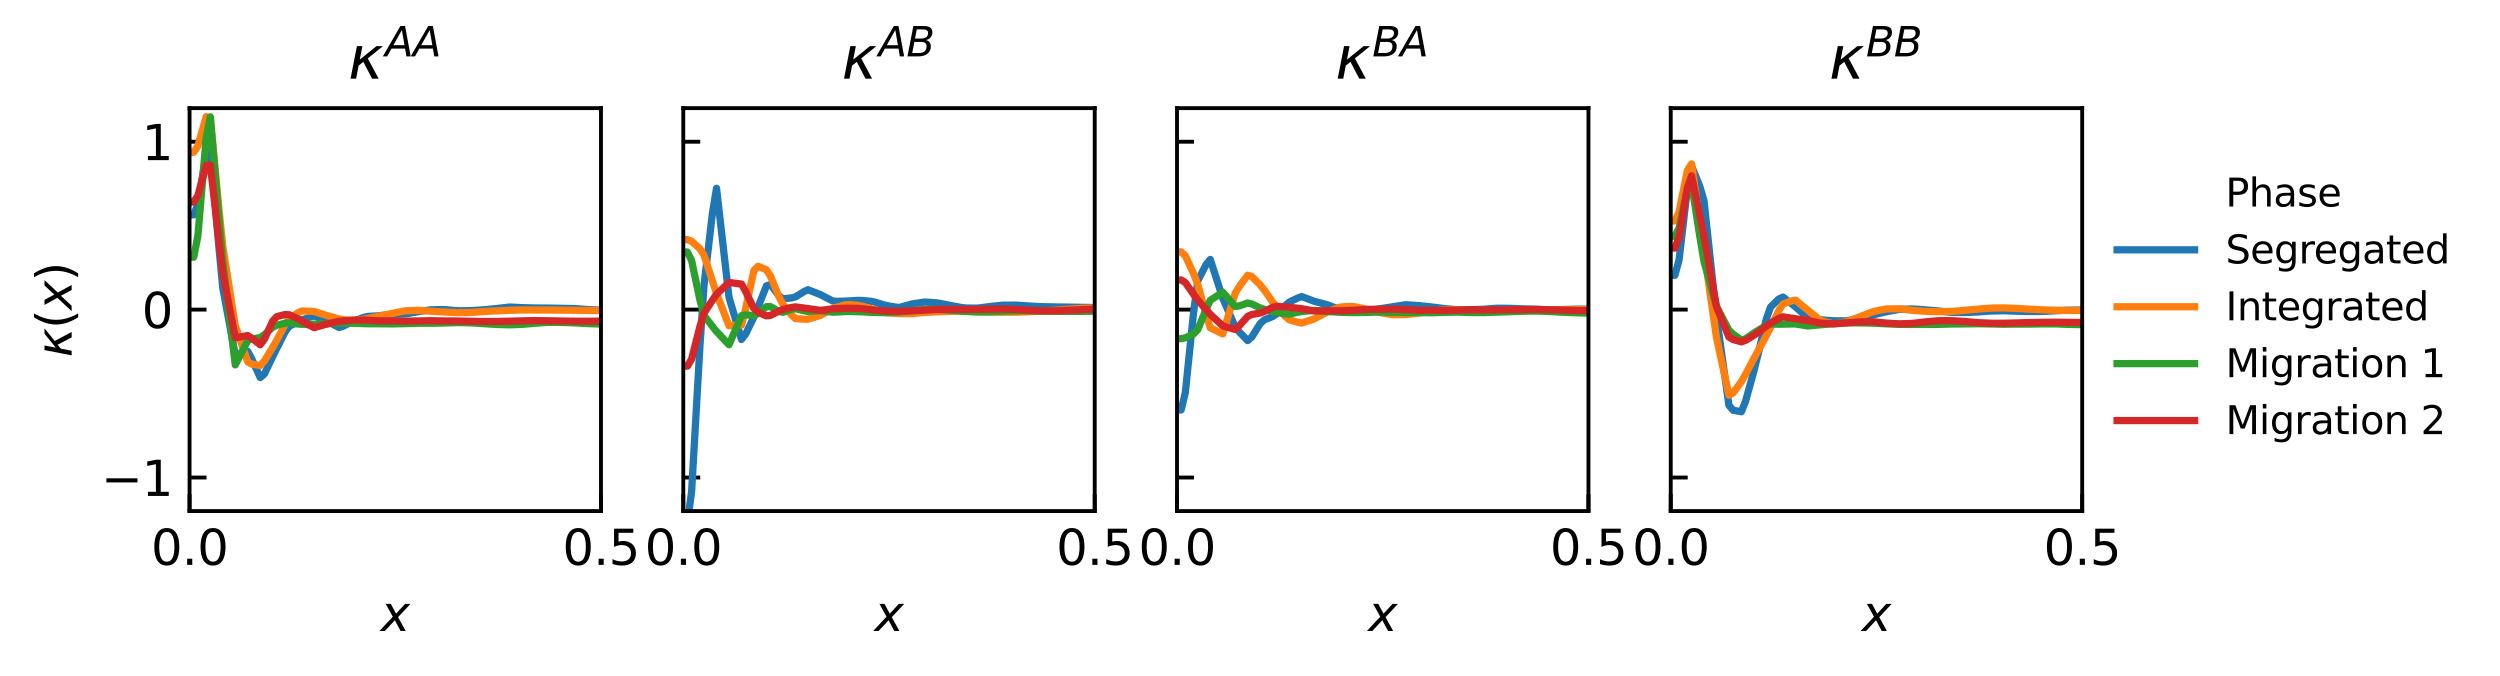 <?xml version="1.0" encoding="utf-8" standalone="no"?>
<!DOCTYPE svg PUBLIC "-//W3C//DTD SVG 1.1//EN"
  "http://www.w3.org/Graphics/SVG/1.1/DTD/svg11.dtd">
<svg xmlns:xlink="http://www.w3.org/1999/xlink" width="515.95pt" height="139.534pt" viewBox="0 0 515.95 139.534" xmlns="http://www.w3.org/2000/svg" version="1.1">
 <defs>
  <style type="text/css">*{stroke-linejoin: round; stroke-linecap: butt}</style>
 </defs>
 <g id="figure_1">
  <g id="patch_1">
   <path d="M 0 139.534 
L 515.95 139.534 
L 515.95 0 
L 0 0 
z
" style="fill: #ffffff"/>
  </g>
  <g id="axes_1">
   <g id="patch_2">
    <path d="M 39.12 105.478 
L 124.033 105.478 
L 124.033 22.318 
L 39.12 22.318 
z
" style="fill: #ffffff"/>
   </g>
   <g id="matplotlib.axis_1">
    <g id="xtick_1">
     <g id="line2d_1">
      <defs>
       <path id="m99132c570e" d="M 0 0 
L 0 -3.5 
" style="stroke: #000000; stroke-width: 0.8"/>
      </defs>
      <g>
       <use xlink:href="#m99132c570e" x="39.12" y="105.478" style="stroke: #000000; stroke-width: 0.8"/>
      </g>
     </g>
     <g id="text_1">
      <!-- 0.0 -->
      <g transform="translate(31.169 116.577)scale(0.1 -0.1)">
       <defs>
        <path id="DejaVuSans-30" d="M 2034 4250 
Q 1547 4250 1301 3770 
Q 1056 3291 1056 2328 
Q 1056 1369 1301 889 
Q 1547 409 2034 409 
Q 2525 409 2770 889 
Q 3016 1369 3016 2328 
Q 3016 3291 2770 3770 
Q 2525 4250 2034 4250 
z
M 2034 4750 
Q 2819 4750 3233 4129 
Q 3647 3509 3647 2328 
Q 3647 1150 3233 529 
Q 2819 -91 2034 -91 
Q 1250 -91 836 529 
Q 422 1150 422 2328 
Q 422 3509 836 4129 
Q 1250 4750 2034 4750 
z
" transform="scale(0.016)"/>
        <path id="DejaVuSans-2e" d="M 684 794 
L 1344 794 
L 1344 0 
L 684 0 
L 684 794 
z
" transform="scale(0.016)"/>
       </defs>
       <use xlink:href="#DejaVuSans-30"/>
       <use xlink:href="#DejaVuSans-2e" x="63.623"/>
       <use xlink:href="#DejaVuSans-30" x="95.41"/>
      </g>
     </g>
    </g>
    <g id="xtick_2">
     <g id="line2d_2">
      <g>
       <use xlink:href="#m99132c570e" x="124.033" y="105.478" style="stroke: #000000; stroke-width: 0.8"/>
      </g>
     </g>
     <g id="text_2">
      <!-- 0.5 -->
      <g transform="translate(116.082 116.577)scale(0.1 -0.1)">
       <defs>
        <path id="DejaVuSans-35" d="M 691 4666 
L 3169 4666 
L 3169 4134 
L 1269 4134 
L 1269 2991 
Q 1406 3038 1543 3061 
Q 1681 3084 1819 3084 
Q 2600 3084 3056 2656 
Q 3513 2228 3513 1497 
Q 3513 744 3044 326 
Q 2575 -91 1722 -91 
Q 1428 -91 1123 -41 
Q 819 9 494 109 
L 494 744 
Q 775 591 1075 516 
Q 1375 441 1709 441 
Q 2250 441 2565 725 
Q 2881 1009 2881 1497 
Q 2881 1984 2565 2268 
Q 2250 2553 1709 2553 
Q 1456 2553 1204 2497 
Q 953 2441 691 2322 
L 691 4666 
z
" transform="scale(0.016)"/>
       </defs>
       <use xlink:href="#DejaVuSans-30"/>
       <use xlink:href="#DejaVuSans-2e" x="63.623"/>
       <use xlink:href="#DejaVuSans-35" x="95.41"/>
      </g>
     </g>
    </g>
    <g id="text_3">
     <!-- $x$ -->
     <g transform="translate(78.577 130.255)scale(0.1 -0.1)">
      <defs>
       <path id="DejaVuSans-Oblique-78" d="M 3841 3500 
L 2234 1784 
L 3219 0 
L 2559 0 
L 1819 1388 
L 531 0 
L -166 0 
L 1556 1844 
L 641 3500 
L 1300 3500 
L 1972 2234 
L 3144 3500 
L 3841 3500 
z
" transform="scale(0.016)"/>
      </defs>
      <use xlink:href="#DejaVuSans-Oblique-78" transform="translate(0 0.312)"/>
     </g>
    </g>
   </g>
   <g id="matplotlib.axis_2">
    <g id="ytick_1">
     <g id="line2d_3">
      <defs>
       <path id="ma4f7697a64" d="M 0 0 
L 3.5 0 
" style="stroke: #000000; stroke-width: 0.8"/>
      </defs>
      <g>
       <use xlink:href="#ma4f7697a64" x="39.12" y="98.548" style="stroke: #000000; stroke-width: 0.8"/>
      </g>
     </g>
     <g id="text_4">
      <!-- −1 -->
      <g transform="translate(20.878 102.347)scale(0.1 -0.1)">
       <defs>
        <path id="DejaVuSans-2212" d="M 678 2272 
L 4684 2272 
L 4684 1741 
L 678 1741 
L 678 2272 
z
" transform="scale(0.016)"/>
        <path id="DejaVuSans-31" d="M 794 531 
L 1825 531 
L 1825 4091 
L 703 3866 
L 703 4441 
L 1819 4666 
L 2450 4666 
L 2450 531 
L 3481 531 
L 3481 0 
L 794 0 
L 794 531 
z
" transform="scale(0.016)"/>
       </defs>
       <use xlink:href="#DejaVuSans-2212"/>
       <use xlink:href="#DejaVuSans-31" x="83.789"/>
      </g>
     </g>
    </g>
    <g id="ytick_2">
     <g id="line2d_4">
      <g>
       <use xlink:href="#ma4f7697a64" x="39.12" y="63.898" style="stroke: #000000; stroke-width: 0.8"/>
      </g>
     </g>
     <g id="text_5">
      <!-- 0 -->
      <g transform="translate(29.258 67.697)scale(0.1 -0.1)">
       <use xlink:href="#DejaVuSans-30"/>
      </g>
     </g>
    </g>
    <g id="ytick_3">
     <g id="line2d_5">
      <g>
       <use xlink:href="#ma4f7697a64" x="39.12" y="29.248" style="stroke: #000000; stroke-width: 0.8"/>
      </g>
     </g>
     <g id="text_6">
      <!-- 1 -->
      <g transform="translate(29.258 33.047)scale(0.1 -0.1)">
       <use xlink:href="#DejaVuSans-31"/>
      </g>
     </g>
    </g>
    <g id="text_7">
     <!-- $\kappa(x)$ -->
     <g transform="translate(14.798 73.748)rotate(-90)scale(0.1 -0.1)">
      <defs>
       <path id="DejaVuSans-Oblique-3ba" d="M 938 3500 
L 1531 3500 
L 1247 2047 
L 3041 3500 
L 3741 3500 
L 2106 2181 
L 3275 0 
L 2572 0 
L 1628 1806 
L 1122 1403 
L 850 0 
L 256 0 
L 938 3500 
z
" transform="scale(0.016)"/>
       <path id="DejaVuSans-28" d="M 1984 4856 
Q 1566 4138 1362 3434 
Q 1159 2731 1159 2009 
Q 1159 1288 1364 580 
Q 1569 -128 1984 -844 
L 1484 -844 
Q 1016 -109 783 600 
Q 550 1309 550 2009 
Q 550 2706 781 3412 
Q 1013 4119 1484 4856 
L 1984 4856 
z
" transform="scale(0.016)"/>
       <path id="DejaVuSans-29" d="M 513 4856 
L 1013 4856 
Q 1481 4119 1714 3412 
Q 1947 2706 1947 2009 
Q 1947 1309 1714 600 
Q 1481 -109 1013 -844 
L 513 -844 
Q 928 -128 1133 580 
Q 1338 1288 1338 2009 
Q 1338 2731 1133 3434 
Q 928 4138 513 4856 
z
" transform="scale(0.016)"/>
      </defs>
      <use xlink:href="#DejaVuSans-Oblique-3ba" transform="translate(0 0.125)"/>
      <use xlink:href="#DejaVuSans-28" transform="translate(58.936 0.125)"/>
      <use xlink:href="#DejaVuSans-Oblique-78" transform="translate(97.949 0.125)"/>
      <use xlink:href="#DejaVuSans-29" transform="translate(157.129 0.125)"/>
     </g>
    </g>
   </g>
   <g id="line2d_6">
    <path d="M 39.12 44.339 
L 39.978 44.339 
L 40.836 42.122 
L 41.693 36.949 
L 42.551 31.777 
L 43.409 30.878 
L 44.267 40.667 
L 45.124 50.455 
L 45.982 59.5 
L 46.84 64.085 
L 47.697 68.67 
L 48.555 73.256 
L 49.413 73.011 
L 50.271 72.767 
L 51.128 72.522 
L 51.986 74.116 
L 52.844 76.017 
L 53.701 77.917 
L 54.559 77.182 
L 55.417 75.391 
L 56.274 73.601 
L 57.132 71.867 
L 57.99 70.177 
L 58.848 68.486 
L 59.705 67.333 
L 60.563 66.897 
L 61.421 66.461 
L 62.278 66.057 
L 63.136 65.737 
L 63.994 65.416 
L 64.852 65.191 
L 65.709 65.547 
L 66.567 65.903 
L 67.425 66.259 
L 68.282 66.703 
L 69.14 67.148 
L 69.998 67.592 
L 70.855 67.298 
L 71.713 66.88 
L 72.571 66.462 
L 73.429 66.113 
L 74.286 65.79 
L 75.144 65.468 
L 76.002 65.301 
L 76.859 65.25 
L 77.717 65.2 
L 78.575 65.13 
L 79.433 65.033 
L 80.29 64.937 
L 81.148 64.862 
L 82.006 64.84 
L 82.863 64.819 
L 83.721 64.778 
L 84.579 64.626 
L 85.437 64.474 
L 86.294 64.322 
L 87.152 64.194 
L 88.01 64.067 
L 88.867 63.939 
L 89.725 63.91 
L 90.583 63.898 
L 91.44 63.885 
L 92.298 63.941 
L 93.156 64.025 
L 94.014 64.108 
L 94.871 64.139 
L 95.729 64.131 
L 96.587 64.123 
L 97.444 64.094 
L 98.302 64.038 
L 99.16 63.982 
L 100.018 63.918 
L 100.875 63.833 
L 101.733 63.748 
L 102.591 63.661 
L 103.448 63.562 
L 104.306 63.463 
L 105.164 63.365 
L 106.021 63.406 
L 106.879 63.448 
L 107.737 63.49 
L 108.595 63.514 
L 109.452 63.535 
L 110.31 63.556 
L 111.168 63.565 
L 112.025 63.57 
L 112.883 63.576 
L 113.741 63.587 
L 114.599 63.604 
L 115.456 63.62 
L 116.314 63.636 
L 117.172 63.652 
L 118.029 63.667 
L 118.887 63.698 
L 119.745 63.766 
L 120.603 63.834 
L 121.46 63.898 
L 122.318 63.934 
L 123.176 63.97 
L 124.033 64.007 
" clip-path="url(#p7d1c63d11b)" style="fill: none; stroke: #1f77b4; stroke-width: 1.5; stroke-linecap: square"/>
   </g>
   <g id="line2d_7">
    <path d="M 39.12 31.426 
L 39.978 31.426 
L 40.836 30.13 
L 41.693 27.108 
L 42.551 24.086 
L 43.409 24.493 
L 44.267 33.473 
L 45.124 42.453 
L 45.982 50.925 
L 46.84 56.349 
L 47.697 61.773 
L 48.555 67.198 
L 49.413 69.692 
L 50.271 72.186 
L 51.128 74.681 
L 51.986 75.158 
L 52.844 75.3 
L 53.701 75.441 
L 54.559 74.488 
L 55.417 73.096 
L 56.274 71.705 
L 57.132 70.183 
L 57.99 68.562 
L 58.848 66.941 
L 59.705 65.764 
L 60.563 65.178 
L 61.421 64.592 
L 62.278 64.181 
L 63.136 64.209 
L 63.994 64.236 
L 64.852 64.298 
L 65.709 64.566 
L 66.567 64.833 
L 67.425 65.101 
L 68.282 65.346 
L 69.14 65.591 
L 69.998 65.837 
L 70.855 65.971 
L 71.713 66.086 
L 72.571 66.201 
L 73.429 66.141 
L 74.286 66.01 
L 75.144 65.879 
L 76.002 65.716 
L 76.859 65.53 
L 77.717 65.344 
L 78.575 65.163 
L 79.433 64.988 
L 80.29 64.813 
L 81.148 64.638 
L 82.006 64.465 
L 82.863 64.293 
L 83.721 64.14 
L 84.579 64.11 
L 85.437 64.08 
L 86.294 64.049 
L 87.152 64.106 
L 88.01 64.163 
L 88.867 64.22 
L 89.725 64.271 
L 90.583 64.32 
L 91.44 64.37 
L 92.298 64.414 
L 93.156 64.457 
L 94.014 64.499 
L 94.871 64.511 
L 95.729 64.5 
L 96.587 64.489 
L 97.444 64.456 
L 98.302 64.394 
L 99.16 64.332 
L 100.018 64.276 
L 100.875 64.237 
L 101.733 64.199 
L 102.591 64.16 
L 103.448 64.119 
L 104.306 64.078 
L 105.164 64.037 
L 106.021 64.015 
L 106.879 63.992 
L 107.737 63.97 
L 108.595 63.971 
L 109.452 63.976 
L 110.31 63.981 
L 111.168 63.983 
L 112.025 63.983 
L 112.883 63.983 
L 113.741 63.988 
L 114.599 63.997 
L 115.456 64.005 
L 116.314 64.015 
L 117.172 64.024 
L 118.029 64.034 
L 118.887 64.044 
L 119.745 64.055 
L 120.603 64.066 
L 121.46 64.076 
L 122.318 64.082 
L 123.176 64.088 
L 124.033 64.094 
" clip-path="url(#p7d1c63d11b)" style="fill: none; stroke: #ff7f0e; stroke-width: 1.5; stroke-linecap: square"/>
   </g>
   <g id="line2d_8">
    <path d="M 39.12 53.074 
L 39.978 53.074 
L 40.836 48.728 
L 41.693 38.587 
L 42.551 28.445 
L 43.409 24.111 
L 44.267 34.293 
L 45.124 44.475 
L 45.982 54.207 
L 46.84 61.24 
L 47.697 68.272 
L 48.555 75.305 
L 49.413 73.636 
L 50.271 71.967 
L 51.128 70.298 
L 51.986 69.945 
L 52.844 69.81 
L 53.701 69.676 
L 54.559 69.087 
L 55.417 68.316 
L 56.274 67.544 
L 57.132 67.102 
L 57.99 66.906 
L 58.848 66.709 
L 59.705 66.643 
L 60.563 66.751 
L 61.421 66.859 
L 62.278 66.934 
L 63.136 66.926 
L 63.994 66.919 
L 64.852 66.908 
L 65.709 66.871 
L 66.567 66.834 
L 67.425 66.797 
L 68.282 66.76 
L 69.14 66.723 
L 69.998 66.686 
L 70.855 66.686 
L 71.713 66.693 
L 72.571 66.7 
L 73.429 66.727 
L 74.286 66.763 
L 75.144 66.798 
L 76.002 66.815 
L 76.859 66.818 
L 77.717 66.821 
L 78.575 66.826 
L 79.433 66.834 
L 80.29 66.842 
L 81.148 66.842 
L 82.006 66.825 
L 82.863 66.808 
L 83.721 66.79 
L 84.579 66.765 
L 85.437 66.74 
L 86.294 66.715 
L 87.152 66.715 
L 88.01 66.715 
L 88.867 66.715 
L 89.725 66.701 
L 90.583 66.685 
L 91.44 66.668 
L 92.298 66.643 
L 93.156 66.614 
L 94.014 66.584 
L 94.871 66.581 
L 95.729 66.598 
L 96.587 66.615 
L 97.444 66.648 
L 98.302 66.701 
L 99.16 66.755 
L 100.018 66.809 
L 100.875 66.862 
L 101.733 66.914 
L 102.591 66.963 
L 103.448 66.988 
L 104.306 67.012 
L 105.164 67.037 
L 106.021 67.006 
L 106.879 66.975 
L 107.737 66.944 
L 108.595 66.873 
L 109.452 66.795 
L 110.31 66.717 
L 111.168 66.654 
L 112.025 66.597 
L 112.883 66.54 
L 113.741 66.521 
L 114.599 66.529 
L 115.456 66.537 
L 116.314 66.555 
L 117.172 66.587 
L 118.029 66.62 
L 118.887 66.656 
L 119.745 66.703 
L 120.603 66.751 
L 121.46 66.795 
L 122.318 66.821 
L 123.176 66.848 
L 124.033 66.874 
" clip-path="url(#p7d1c63d11b)" style="fill: none; stroke: #2ca02c; stroke-width: 1.5; stroke-linecap: square"/>
   </g>
   <g id="line2d_9">
    <path d="M 39.12 41.693 
L 39.978 41.693 
L 40.836 40.359 
L 41.693 37.245 
L 42.551 34.132 
L 43.409 34.068 
L 44.267 41.627 
L 45.124 49.186 
L 45.982 56.304 
L 46.84 60.772 
L 47.697 65.24 
L 48.555 69.707 
L 49.413 69.555 
L 50.271 69.403 
L 51.128 69.251 
L 51.986 69.809 
L 52.844 70.484 
L 53.701 71.159 
L 54.559 70.014 
L 55.417 68.14 
L 56.274 66.266 
L 57.132 65.34 
L 57.99 65.125 
L 58.848 64.91 
L 59.705 64.959 
L 60.563 65.36 
L 61.421 65.762 
L 62.278 66.195 
L 63.136 66.706 
L 63.994 67.217 
L 64.852 67.62 
L 65.709 67.375 
L 66.567 67.13 
L 67.425 66.885 
L 68.282 66.694 
L 69.14 66.503 
L 69.998 66.312 
L 70.855 66.216 
L 71.713 66.136 
L 72.571 66.055 
L 73.429 66.04 
L 74.286 66.052 
L 75.144 66.063 
L 76.002 66.097 
L 76.859 66.147 
L 77.717 66.197 
L 78.575 66.222 
L 79.433 66.214 
L 80.29 66.207 
L 81.148 66.209 
L 82.006 66.233 
L 82.863 66.257 
L 83.721 66.275 
L 84.579 66.263 
L 85.437 66.25 
L 86.294 66.237 
L 87.152 66.22 
L 88.01 66.203 
L 88.867 66.186 
L 89.725 66.198 
L 90.583 66.215 
L 91.44 66.232 
L 92.298 66.239 
L 93.156 66.241 
L 94.014 66.244 
L 94.871 66.257 
L 95.729 66.277 
L 96.587 66.297 
L 97.444 66.314 
L 98.302 66.329 
L 99.16 66.344 
L 100.018 66.354 
L 100.875 66.351 
L 101.733 66.347 
L 102.591 66.342 
L 103.448 66.324 
L 104.306 66.307 
L 105.164 66.289 
L 106.021 66.265 
L 106.879 66.24 
L 107.737 66.216 
L 108.595 66.197 
L 109.452 66.18 
L 110.31 66.163 
L 111.168 66.167 
L 112.025 66.18 
L 112.883 66.193 
L 113.741 66.208 
L 114.599 66.226 
L 115.456 66.243 
L 116.314 66.258 
L 117.172 66.27 
L 118.029 66.282 
L 118.887 66.292 
L 119.745 66.295 
L 120.603 66.297 
L 121.46 66.298 
L 122.318 66.288 
L 123.176 66.277 
L 124.033 66.266 
" clip-path="url(#p7d1c63d11b)" style="fill: none; stroke: #d62728; stroke-width: 1.5; stroke-linecap: square"/>
   </g>
   <g id="patch_3">
    <path d="M 39.12 105.478 
L 39.12 22.318 
" style="fill: none; stroke: #000000; stroke-width: 0.8; stroke-linejoin: miter; stroke-linecap: square"/>
   </g>
   <g id="patch_4">
    <path d="M 124.033 105.478 
L 124.033 22.318 
" style="fill: none; stroke: #000000; stroke-width: 0.8; stroke-linejoin: miter; stroke-linecap: square"/>
   </g>
   <g id="patch_5">
    <path d="M 39.12 105.478 
L 124.033 105.478 
" style="fill: none; stroke: #000000; stroke-width: 0.8; stroke-linejoin: miter; stroke-linecap: square"/>
   </g>
   <g id="patch_6">
    <path d="M 39.12 22.318 
L 124.033 22.318 
" style="fill: none; stroke: #000000; stroke-width: 0.8; stroke-linejoin: miter; stroke-linecap: square"/>
   </g>
   <g id="text_8">
    <!-- $\kappa^{AA}$ -->
    <g transform="translate(71.857 16.318)scale(0.12 -0.12)">
     <defs>
      <path id="DejaVuSans-Oblique-41" d="M 2356 4666 
L 3072 4666 
L 3938 0 
L 3278 0 
L 3084 1197 
L 984 1197 
L 325 0 
L -341 0 
L 2356 4666 
z
M 2584 4044 
L 1275 1722 
L 2988 1722 
L 2584 4044 
z
" transform="scale(0.016)"/>
     </defs>
     <use xlink:href="#DejaVuSans-Oblique-3ba" transform="translate(0 0.684)"/>
     <use xlink:href="#DejaVuSans-Oblique-41" transform="translate(63.402 38.966)scale(0.7)"/>
     <use xlink:href="#DejaVuSans-Oblique-41" transform="translate(111.287 38.966)scale(0.7)"/>
    </g>
   </g>
  </g>
  <g id="axes_2">
   <g id="patch_7">
    <path d="M 141.016 105.478 
L 225.929 105.478 
L 225.929 22.318 
L 141.016 22.318 
z
" style="fill: #ffffff"/>
   </g>
   <g id="matplotlib.axis_3">
    <g id="xtick_3">
     <g id="line2d_10">
      <g>
       <use xlink:href="#m99132c570e" x="141.016" y="105.478" style="stroke: #000000; stroke-width: 0.8"/>
      </g>
     </g>
     <g id="text_9">
      <!-- 0.0 -->
      <g transform="translate(133.064 116.577)scale(0.1 -0.1)">
       <use xlink:href="#DejaVuSans-30"/>
       <use xlink:href="#DejaVuSans-2e" x="63.623"/>
       <use xlink:href="#DejaVuSans-30" x="95.41"/>
      </g>
     </g>
    </g>
    <g id="xtick_4">
     <g id="line2d_11">
      <g>
       <use xlink:href="#m99132c570e" x="225.929" y="105.478" style="stroke: #000000; stroke-width: 0.8"/>
      </g>
     </g>
     <g id="text_10">
      <!-- 0.5 -->
      <g transform="translate(217.977 116.577)scale(0.1 -0.1)">
       <use xlink:href="#DejaVuSans-30"/>
       <use xlink:href="#DejaVuSans-2e" x="63.623"/>
       <use xlink:href="#DejaVuSans-35" x="95.41"/>
      </g>
     </g>
    </g>
    <g id="text_11">
     <!-- $x$ -->
     <g transform="translate(180.472 130.255)scale(0.1 -0.1)">
      <use xlink:href="#DejaVuSans-Oblique-78" transform="translate(0 0.312)"/>
     </g>
    </g>
   </g>
   <g id="matplotlib.axis_4">
    <g id="ytick_4">
     <g id="line2d_12">
      <g>
       <use xlink:href="#ma4f7697a64" x="141.016" y="98.548" style="stroke: #000000; stroke-width: 0.8"/>
      </g>
     </g>
    </g>
    <g id="ytick_5">
     <g id="line2d_13">
      <g>
       <use xlink:href="#ma4f7697a64" x="141.016" y="63.898" style="stroke: #000000; stroke-width: 0.8"/>
      </g>
     </g>
    </g>
    <g id="ytick_6">
     <g id="line2d_14">
      <g>
       <use xlink:href="#ma4f7697a64" x="141.016" y="29.248" style="stroke: #000000; stroke-width: 0.8"/>
      </g>
     </g>
    </g>
   </g>
   <g id="line2d_15">
    <path d="M 141.016 107.89 
L 141.874 107.89 
L 142.731 101.478 
L 143.589 86.517 
L 144.447 71.556 
L 145.305 58.771 
L 146.162 51.427 
L 147.02 44.082 
L 147.878 38.858 
L 148.735 46.357 
L 149.593 53.856 
L 150.451 61.355 
L 151.308 64.253 
L 152.166 67.152 
L 153.024 70.05 
L 153.882 68.95 
L 154.739 67.184 
L 155.597 65.418 
L 156.455 63.358 
L 157.312 61.181 
L 158.17 59.003 
L 159.028 58.731 
L 159.886 59.889 
L 160.743 61.047 
L 161.601 61.669 
L 162.459 61.577 
L 163.316 61.485 
L 164.174 61.267 
L 165.032 60.733 
L 165.889 60.2 
L 166.747 59.79 
L 167.605 60.127 
L 168.463 60.464 
L 169.32 60.8 
L 170.178 61.247 
L 171.036 61.694 
L 171.893 62.141 
L 172.751 62.185 
L 173.609 62.161 
L 174.467 62.138 
L 175.324 62.093 
L 176.182 62.04 
L 177.04 61.987 
L 177.897 62.008 
L 178.755 62.086 
L 179.613 62.164 
L 180.471 62.321 
L 181.328 62.583 
L 182.186 62.845 
L 183.044 63.074 
L 183.901 63.219 
L 184.759 63.364 
L 185.617 63.454 
L 186.474 63.213 
L 187.332 62.972 
L 188.19 62.73 
L 189.048 62.602 
L 189.905 62.473 
L 190.763 62.345 
L 191.621 62.379 
L 192.478 62.439 
L 193.336 62.5 
L 194.194 62.642 
L 195.052 62.818 
L 195.909 62.993 
L 196.767 63.157 
L 197.625 63.313 
L 198.482 63.469 
L 199.34 63.564 
L 200.198 63.579 
L 201.055 63.593 
L 201.913 63.572 
L 202.771 63.46 
L 203.629 63.348 
L 204.486 63.239 
L 205.344 63.153 
L 206.202 63.066 
L 207.059 62.979 
L 207.917 62.976 
L 208.775 62.973 
L 209.633 62.971 
L 210.49 63.021 
L 211.348 63.081 
L 212.206 63.141 
L 213.063 63.189 
L 213.921 63.233 
L 214.779 63.276 
L 215.637 63.304 
L 216.494 63.319 
L 217.352 63.335 
L 218.21 63.349 
L 219.067 63.36 
L 219.925 63.371 
L 220.783 63.383 
L 221.64 63.398 
L 222.498 63.412 
L 223.356 63.426 
L 224.214 63.437 
L 225.071 63.448 
L 225.929 63.458 
" clip-path="url(#p75f69f342c)" style="fill: none; stroke: #1f77b4; stroke-width: 1.5; stroke-linecap: square"/>
   </g>
   <g id="line2d_16">
    <path d="M 141.016 49.455 
L 141.874 49.455 
L 142.731 49.79 
L 143.589 50.572 
L 144.447 51.354 
L 145.305 52.672 
L 146.162 55.333 
L 147.02 57.994 
L 147.878 60.59 
L 148.735 62.8 
L 149.593 65.01 
L 150.451 67.22 
L 151.308 67.176 
L 152.166 67.133 
L 153.024 67.089 
L 153.882 63.702 
L 154.739 59.758 
L 155.597 55.813 
L 156.455 54.949 
L 157.312 55.318 
L 158.17 55.686 
L 159.028 57.031 
L 159.886 59.108 
L 160.743 61.185 
L 161.601 62.831 
L 162.459 63.903 
L 163.316 64.974 
L 164.174 65.756 
L 165.032 65.813 
L 165.889 65.871 
L 166.747 65.882 
L 167.605 65.619 
L 168.463 65.356 
L 169.32 65.093 
L 170.178 64.616 
L 171.036 64.14 
L 171.893 63.663 
L 172.751 63.385 
L 173.609 63.14 
L 174.467 62.894 
L 175.324 62.873 
L 176.182 62.942 
L 177.04 63.01 
L 177.897 63.178 
L 178.755 63.421 
L 179.613 63.663 
L 180.471 63.902 
L 181.328 64.136 
L 182.186 64.371 
L 183.044 64.555 
L 183.901 64.612 
L 184.759 64.67 
L 185.617 64.719 
L 186.474 64.719 
L 187.332 64.718 
L 188.19 64.718 
L 189.048 64.64 
L 189.905 64.562 
L 190.763 64.484 
L 191.621 64.436 
L 192.478 64.393 
L 193.336 64.349 
L 194.194 64.316 
L 195.052 64.286 
L 195.909 64.256 
L 196.767 64.238 
L 197.625 64.23 
L 198.482 64.221 
L 199.34 64.23 
L 200.198 64.261 
L 201.055 64.291 
L 201.913 64.322 
L 202.771 64.352 
L 203.629 64.382 
L 204.486 64.409 
L 205.344 64.414 
L 206.202 64.418 
L 207.059 64.423 
L 207.917 64.422 
L 208.775 64.422 
L 209.633 64.421 
L 210.49 64.4 
L 211.348 64.376 
L 212.206 64.351 
L 213.063 64.314 
L 213.921 64.272 
L 214.779 64.23 
L 215.637 64.18 
L 216.494 64.125 
L 217.352 64.07 
L 218.21 64.007 
L 219.067 63.935 
L 219.925 63.863 
L 220.783 63.796 
L 221.64 63.743 
L 222.498 63.689 
L 223.356 63.638 
L 224.214 63.603 
L 225.071 63.567 
L 225.929 63.532 
" clip-path="url(#p75f69f342c)" style="fill: none; stroke: #ff7f0e; stroke-width: 1.5; stroke-linecap: square"/>
   </g>
   <g id="line2d_17">
    <path d="M 141.016 52.02 
L 141.874 52.02 
L 142.731 53.766 
L 143.589 57.841 
L 144.447 61.916 
L 145.305 65.142 
L 146.162 66.242 
L 147.02 67.343 
L 147.878 68.417 
L 148.735 69.328 
L 149.593 70.239 
L 150.451 71.15 
L 151.308 69.157 
L 152.166 67.163 
L 153.024 65.169 
L 153.882 64.967 
L 154.739 65.063 
L 155.597 65.16 
L 156.455 64.688 
L 157.312 63.988 
L 158.17 63.289 
L 159.028 63.278 
L 159.886 63.783 
L 160.743 64.289 
L 161.601 64.451 
L 162.459 64.155 
L 163.316 63.859 
L 164.174 63.706 
L 165.032 63.911 
L 165.889 64.117 
L 166.747 64.284 
L 167.605 64.227 
L 168.463 64.171 
L 169.32 64.114 
L 170.178 64.221 
L 171.036 64.327 
L 171.893 64.434 
L 172.751 64.402 
L 173.609 64.347 
L 174.467 64.292 
L 175.324 64.289 
L 176.182 64.307 
L 177.04 64.325 
L 177.897 64.359 
L 178.755 64.406 
L 179.613 64.453 
L 180.471 64.487 
L 181.328 64.505 
L 182.186 64.522 
L 183.044 64.521 
L 183.901 64.475 
L 184.759 64.428 
L 185.617 64.376 
L 186.474 64.288 
L 187.332 64.201 
L 188.19 64.113 
L 189.048 64.031 
L 189.905 63.949 
L 190.763 63.866 
L 191.621 63.845 
L 192.478 63.833 
L 193.336 63.822 
L 194.194 63.865 
L 195.052 63.93 
L 195.909 63.996 
L 196.767 64.068 
L 197.625 64.146 
L 198.482 64.225 
L 199.34 64.285 
L 200.198 64.321 
L 201.055 64.357 
L 201.913 64.381 
L 202.771 64.371 
L 203.629 64.362 
L 204.486 64.348 
L 205.344 64.312 
L 206.202 64.277 
L 207.059 64.241 
L 207.917 64.21 
L 208.775 64.179 
L 209.633 64.148 
L 210.49 64.139 
L 211.348 64.134 
L 212.206 64.129 
L 213.063 64.146 
L 213.921 64.172 
L 214.779 64.198 
L 215.637 64.216 
L 216.494 64.227 
L 217.352 64.238 
L 218.21 64.247 
L 219.067 64.254 
L 219.925 64.261 
L 220.783 64.266 
L 221.64 64.263 
L 222.498 64.261 
L 223.356 64.258 
L 224.214 64.248 
L 225.071 64.239 
L 225.929 64.229 
" clip-path="url(#p75f69f342c)" style="fill: none; stroke: #2ca02c; stroke-width: 1.5; stroke-linecap: square"/>
   </g>
   <g id="line2d_18">
    <path d="M 141.016 75.561 
L 141.874 75.561 
L 142.731 74.119 
L 143.589 70.756 
L 144.447 67.392 
L 145.305 64.612 
L 146.162 63.293 
L 147.02 61.974 
L 147.878 60.727 
L 148.735 59.917 
L 149.593 59.107 
L 150.451 58.297 
L 151.308 58.405 
L 152.166 58.514 
L 153.024 58.622 
L 153.882 60.153 
L 154.739 61.921 
L 155.597 63.689 
L 156.455 64.456 
L 157.312 64.824 
L 158.17 65.191 
L 159.028 65.091 
L 159.886 64.641 
L 160.743 64.191 
L 161.601 63.848 
L 162.459 63.648 
L 163.316 63.447 
L 164.174 63.337 
L 165.032 63.451 
L 165.889 63.566 
L 166.747 63.682 
L 167.605 63.804 
L 168.463 63.926 
L 169.32 64.048 
L 170.178 63.946 
L 171.036 63.844 
L 171.893 63.741 
L 172.751 63.691 
L 173.609 63.649 
L 174.467 63.607 
L 175.324 63.609 
L 176.182 63.629 
L 177.04 63.649 
L 177.897 63.71 
L 178.755 63.803 
L 179.613 63.896 
L 180.471 63.984 
L 181.328 64.067 
L 182.186 64.149 
L 183.044 64.211 
L 183.901 64.222 
L 184.759 64.232 
L 185.617 64.236 
L 186.474 64.207 
L 187.332 64.178 
L 188.19 64.149 
L 189.048 64.1 
L 189.905 64.051 
L 190.763 64.002 
L 191.621 63.961 
L 192.478 63.922 
L 193.336 63.882 
L 194.194 63.865 
L 195.052 63.857 
L 195.909 63.849 
L 196.767 63.85 
L 197.625 63.857 
L 198.482 63.865 
L 199.34 63.866 
L 200.198 63.859 
L 201.055 63.852 
L 201.913 63.844 
L 202.771 63.834 
L 203.629 63.825 
L 204.486 63.815 
L 205.344 63.805 
L 206.202 63.794 
L 207.059 63.784 
L 207.917 63.812 
L 208.775 63.839 
L 209.633 63.867 
L 210.49 63.912 
L 211.348 63.96 
L 212.206 64.009 
L 213.063 64.05 
L 213.921 64.089 
L 214.779 64.127 
L 215.637 64.147 
L 216.494 64.154 
L 217.352 64.16 
L 218.21 64.146 
L 219.067 64.105 
L 219.925 64.064 
L 220.783 64.023 
L 221.64 63.985 
L 222.498 63.946 
L 223.356 63.908 
L 224.214 63.878 
L 225.071 63.848 
L 225.929 63.818 
" clip-path="url(#p75f69f342c)" style="fill: none; stroke: #d62728; stroke-width: 1.5; stroke-linecap: square"/>
   </g>
   <g id="patch_8">
    <path d="M 141.016 105.478 
L 141.016 22.318 
" style="fill: none; stroke: #000000; stroke-width: 0.8; stroke-linejoin: miter; stroke-linecap: square"/>
   </g>
   <g id="patch_9">
    <path d="M 225.929 105.478 
L 225.929 22.318 
" style="fill: none; stroke: #000000; stroke-width: 0.8; stroke-linejoin: miter; stroke-linecap: square"/>
   </g>
   <g id="patch_10">
    <path d="M 141.016 105.478 
L 225.929 105.478 
" style="fill: none; stroke: #000000; stroke-width: 0.8; stroke-linejoin: miter; stroke-linecap: square"/>
   </g>
   <g id="patch_11">
    <path d="M 141.016 22.318 
L 225.929 22.318 
" style="fill: none; stroke: #000000; stroke-width: 0.8; stroke-linejoin: miter; stroke-linecap: square"/>
   </g>
   <g id="text_12">
    <!-- $\kappa^{AB}$ -->
    <g transform="translate(173.692 16.318)scale(0.12 -0.12)">
     <defs>
      <path id="DejaVuSans-Oblique-42" d="M 1081 4666 
L 2694 4666 
Q 3350 4666 3675 4422 
Q 4000 4178 4000 3688 
Q 4000 3238 3720 2911 
Q 3441 2584 2988 2516 
Q 3375 2428 3569 2181 
Q 3763 1934 3763 1522 
Q 3763 819 3242 409 
Q 2722 0 1819 0 
L 172 0 
L 1081 4666 
z
M 1234 2228 
L 903 519 
L 1919 519 
Q 2491 519 2800 781 
Q 3109 1044 3109 1522 
Q 3109 1891 2904 2059 
Q 2700 2228 2247 2228 
L 1234 2228 
z
M 1606 4147 
L 1331 2741 
L 2272 2741 
Q 2775 2741 3058 2959 
Q 3341 3178 3341 3566 
Q 3341 3869 3150 4008 
Q 2959 4147 2541 4147 
L 1606 4147 
z
" transform="scale(0.016)"/>
     </defs>
     <use xlink:href="#DejaVuSans-Oblique-3ba" transform="translate(0 0.684)"/>
     <use xlink:href="#DejaVuSans-Oblique-41" transform="translate(63.402 38.966)scale(0.7)"/>
     <use xlink:href="#DejaVuSans-Oblique-42" transform="translate(111.287 38.966)scale(0.7)"/>
    </g>
   </g>
  </g>
  <g id="axes_3">
   <g id="patch_12">
    <path d="M 242.912 105.478 
L 327.825 105.478 
L 327.825 22.318 
L 242.912 22.318 
z
" style="fill: #ffffff"/>
   </g>
   <g id="matplotlib.axis_5">
    <g id="xtick_5">
     <g id="line2d_19">
      <g>
       <use xlink:href="#m99132c570e" x="242.912" y="105.478" style="stroke: #000000; stroke-width: 0.8"/>
      </g>
     </g>
     <g id="text_13">
      <!-- 0.0 -->
      <g transform="translate(234.96 116.577)scale(0.1 -0.1)">
       <use xlink:href="#DejaVuSans-30"/>
       <use xlink:href="#DejaVuSans-2e" x="63.623"/>
       <use xlink:href="#DejaVuSans-30" x="95.41"/>
      </g>
     </g>
    </g>
    <g id="xtick_6">
     <g id="line2d_20">
      <g>
       <use xlink:href="#m99132c570e" x="327.825" y="105.478" style="stroke: #000000; stroke-width: 0.8"/>
      </g>
     </g>
     <g id="text_14">
      <!-- 0.5 -->
      <g transform="translate(319.873 116.577)scale(0.1 -0.1)">
       <use xlink:href="#DejaVuSans-30"/>
       <use xlink:href="#DejaVuSans-2e" x="63.623"/>
       <use xlink:href="#DejaVuSans-35" x="95.41"/>
      </g>
     </g>
    </g>
    <g id="text_15">
     <!-- $x$ -->
     <g transform="translate(282.368 130.255)scale(0.1 -0.1)">
      <use xlink:href="#DejaVuSans-Oblique-78" transform="translate(0 0.312)"/>
     </g>
    </g>
   </g>
   <g id="matplotlib.axis_6">
    <g id="ytick_7">
     <g id="line2d_21">
      <g>
       <use xlink:href="#ma4f7697a64" x="242.912" y="98.548" style="stroke: #000000; stroke-width: 0.8"/>
      </g>
     </g>
    </g>
    <g id="ytick_8">
     <g id="line2d_22">
      <g>
       <use xlink:href="#ma4f7697a64" x="242.912" y="63.898" style="stroke: #000000; stroke-width: 0.8"/>
      </g>
     </g>
    </g>
    <g id="ytick_9">
     <g id="line2d_23">
      <g>
       <use xlink:href="#ma4f7697a64" x="242.912" y="29.248" style="stroke: #000000; stroke-width: 0.8"/>
      </g>
     </g>
    </g>
   </g>
   <g id="line2d_24">
    <path d="M 242.912 84.6 
L 243.769 84.6 
L 244.627 81.03 
L 245.485 72.7 
L 246.342 64.371 
L 247.2 57.943 
L 248.058 56.272 
L 248.916 54.6 
L 249.773 53.547 
L 250.631 56.208 
L 251.489 58.869 
L 252.346 61.531 
L 253.204 63.51 
L 254.062 65.489 
L 254.92 67.468 
L 255.777 68.513 
L 256.635 69.401 
L 257.493 70.29 
L 258.35 69.558 
L 259.208 68.178 
L 260.066 66.797 
L 260.923 66.01 
L 261.781 65.667 
L 262.639 65.324 
L 263.497 64.765 
L 264.354 63.921 
L 265.212 63.076 
L 266.07 62.353 
L 266.927 61.936 
L 267.785 61.519 
L 268.643 61.207 
L 269.501 61.531 
L 270.358 61.855 
L 271.216 62.179 
L 272.074 62.405 
L 272.931 62.631 
L 273.789 62.858 
L 274.647 63.166 
L 275.505 63.487 
L 276.362 63.808 
L 277.22 64.028 
L 278.078 64.207 
L 278.935 64.386 
L 279.793 64.401 
L 280.651 64.292 
L 281.508 64.183 
L 282.366 64.068 
L 283.224 63.945 
L 284.082 63.822 
L 284.939 63.696 
L 285.797 63.563 
L 286.655 63.43 
L 287.512 63.296 
L 288.37 63.159 
L 289.228 63.022 
L 290.086 62.885 
L 290.943 62.941 
L 291.801 62.998 
L 292.659 63.055 
L 293.516 63.141 
L 294.374 63.232 
L 295.232 63.323 
L 296.089 63.428 
L 296.947 63.538 
L 297.805 63.649 
L 298.663 63.739 
L 299.52 63.815 
L 300.378 63.891 
L 301.236 63.931 
L 302.093 63.925 
L 302.951 63.918 
L 303.809 63.905 
L 304.667 63.876 
L 305.524 63.848 
L 306.382 63.813 
L 307.24 63.744 
L 308.097 63.675 
L 308.955 63.606 
L 309.813 63.613 
L 310.671 63.62 
L 311.528 63.627 
L 312.386 63.661 
L 313.244 63.7 
L 314.101 63.739 
L 314.959 63.766 
L 315.817 63.787 
L 316.674 63.809 
L 317.532 63.839 
L 318.39 63.875 
L 319.248 63.91 
L 320.105 63.924 
L 320.963 63.909 
L 321.821 63.895 
L 322.678 63.877 
L 323.536 63.853 
L 324.394 63.829 
L 325.252 63.807 
L 326.109 63.805 
L 326.967 63.803 
L 327.825 63.8 
" clip-path="url(#p41cfea0e98)" style="fill: none; stroke: #1f77b4; stroke-width: 1.5; stroke-linecap: square"/>
   </g>
   <g id="line2d_25">
    <path d="M 242.912 51.993 
L 243.769 51.993 
L 244.627 52.791 
L 245.485 54.652 
L 246.342 56.513 
L 247.2 58.727 
L 248.058 61.826 
L 248.916 64.925 
L 249.773 67.641 
L 250.631 68.065 
L 251.489 68.489 
L 252.346 68.913 
L 253.204 66.113 
L 254.062 63.313 
L 254.92 60.513 
L 255.777 59.118 
L 256.635 57.956 
L 257.493 56.795 
L 258.35 57.076 
L 259.208 57.936 
L 260.066 58.795 
L 260.923 59.864 
L 261.781 61.09 
L 262.639 62.316 
L 263.497 63.414 
L 264.354 64.34 
L 265.212 65.266 
L 266.07 65.999 
L 266.927 66.247 
L 267.785 66.496 
L 268.643 66.669 
L 269.501 66.385 
L 270.358 66.102 
L 271.216 65.819 
L 272.074 65.367 
L 272.931 64.916 
L 273.789 64.464 
L 274.647 64.109 
L 275.505 63.769 
L 276.362 63.43 
L 277.22 63.309 
L 278.078 63.275 
L 278.935 63.242 
L 279.793 63.333 
L 280.651 63.518 
L 281.508 63.703 
L 282.366 63.9 
L 283.224 64.114 
L 284.082 64.327 
L 284.939 64.523 
L 285.797 64.677 
L 286.655 64.83 
L 287.512 64.959 
L 288.37 64.947 
L 289.228 64.935 
L 290.086 64.923 
L 290.943 64.827 
L 291.801 64.732 
L 292.659 64.637 
L 293.516 64.515 
L 294.374 64.389 
L 295.232 64.263 
L 296.089 64.158 
L 296.947 64.061 
L 297.805 63.965 
L 298.663 63.925 
L 299.52 63.928 
L 300.378 63.93 
L 301.236 63.957 
L 302.093 64.017 
L 302.951 64.077 
L 303.809 64.133 
L 304.667 64.18 
L 305.524 64.227 
L 306.382 64.269 
L 307.24 64.281 
L 308.097 64.294 
L 308.955 64.307 
L 309.813 64.29 
L 310.671 64.273 
L 311.528 64.257 
L 312.386 64.221 
L 313.244 64.181 
L 314.101 64.141 
L 314.959 64.103 
L 315.817 64.065 
L 316.674 64.027 
L 317.532 63.997 
L 318.39 63.973 
L 319.248 63.949 
L 320.105 63.931 
L 320.963 63.921 
L 321.821 63.912 
L 322.678 63.904 
L 323.536 63.902 
L 324.394 63.9 
L 325.252 63.898 
L 326.109 63.902 
L 326.967 63.905 
L 327.825 63.908 
" clip-path="url(#p41cfea0e98)" style="fill: none; stroke: #ff7f0e; stroke-width: 1.5; stroke-linecap: square"/>
   </g>
   <g id="line2d_26">
    <path d="M 242.912 69.901 
L 243.769 69.901 
L 244.627 69.726 
L 245.485 69.317 
L 246.342 68.909 
L 247.2 68.02 
L 248.058 65.932 
L 248.916 63.844 
L 249.773 61.975 
L 250.631 61.419 
L 251.489 60.862 
L 252.346 60.306 
L 253.204 61.286 
L 254.062 62.265 
L 254.92 63.245 
L 255.777 63.127 
L 256.635 62.827 
L 257.493 62.526 
L 258.35 62.733 
L 259.208 63.144 
L 260.066 63.554 
L 260.923 63.854 
L 261.781 64.071 
L 262.639 64.288 
L 263.497 64.475 
L 264.354 64.624 
L 265.212 64.773 
L 266.07 64.826 
L 266.927 64.64 
L 267.785 64.455 
L 268.643 64.285 
L 269.501 64.208 
L 270.358 64.131 
L 271.216 64.053 
L 272.074 64.126 
L 272.931 64.199 
L 273.789 64.272 
L 274.647 64.329 
L 275.505 64.384 
L 276.362 64.439 
L 277.22 64.47 
L 278.078 64.491 
L 278.935 64.512 
L 279.793 64.512 
L 280.651 64.497 
L 281.508 64.481 
L 282.366 64.462 
L 283.224 64.438 
L 284.082 64.414 
L 284.939 64.404 
L 285.797 64.429 
L 286.655 64.453 
L 287.512 64.476 
L 288.37 64.481 
L 289.228 64.487 
L 290.086 64.492 
L 290.943 64.492 
L 291.801 64.492 
L 292.659 64.492 
L 293.516 64.51 
L 294.374 64.53 
L 295.232 64.55 
L 296.089 64.534 
L 296.947 64.503 
L 297.805 64.472 
L 298.663 64.451 
L 299.52 64.439 
L 300.378 64.426 
L 301.236 64.431 
L 302.093 64.459 
L 302.951 64.488 
L 303.809 64.508 
L 304.667 64.51 
L 305.524 64.511 
L 306.382 64.507 
L 307.24 64.474 
L 308.097 64.441 
L 308.955 64.408 
L 309.813 64.383 
L 310.671 64.358 
L 311.528 64.332 
L 312.386 64.301 
L 313.244 64.268 
L 314.101 64.236 
L 314.959 64.219 
L 315.817 64.209 
L 316.674 64.198 
L 317.532 64.212 
L 318.39 64.244 
L 319.248 64.276 
L 320.105 64.313 
L 320.963 64.357 
L 321.821 64.401 
L 322.678 64.442 
L 323.536 64.48 
L 324.394 64.517 
L 325.252 64.553 
L 326.109 64.578 
L 326.967 64.602 
L 327.825 64.627 
" clip-path="url(#p41cfea0e98)" style="fill: none; stroke: #2ca02c; stroke-width: 1.5; stroke-linecap: square"/>
   </g>
   <g id="line2d_27">
    <path d="M 242.912 57.781 
L 243.769 57.781 
L 244.627 58.308 
L 245.485 59.538 
L 246.342 60.768 
L 247.2 61.928 
L 248.058 62.917 
L 248.916 63.905 
L 249.773 64.866 
L 250.631 65.663 
L 251.489 66.46 
L 252.346 67.257 
L 253.204 67.504 
L 254.062 67.751 
L 254.92 67.998 
L 255.777 67.21 
L 256.635 66.25 
L 257.493 65.29 
L 258.35 64.907 
L 259.208 64.756 
L 260.066 64.604 
L 260.923 64.293 
L 261.781 63.862 
L 262.639 63.431 
L 263.497 63.213 
L 264.354 63.281 
L 265.212 63.349 
L 266.07 63.424 
L 266.927 63.516 
L 267.785 63.608 
L 268.643 63.71 
L 269.501 63.866 
L 270.358 64.022 
L 271.216 64.178 
L 272.074 64.164 
L 272.931 64.15 
L 273.789 64.136 
L 274.647 64.139 
L 275.505 64.144 
L 276.362 64.149 
L 277.22 64.126 
L 278.078 64.092 
L 278.935 64.057 
L 279.793 64.006 
L 280.651 63.943 
L 281.508 63.88 
L 282.366 63.842 
L 283.224 63.838 
L 284.082 63.834 
L 284.939 63.827 
L 285.797 63.815 
L 286.655 63.804 
L 287.512 63.798 
L 288.37 63.829 
L 289.228 63.86 
L 290.086 63.89 
L 290.943 63.94 
L 291.801 63.989 
L 292.659 64.038 
L 293.516 64.04 
L 294.374 64.035 
L 295.232 64.029 
L 296.089 64.032 
L 296.947 64.037 
L 297.805 64.043 
L 298.663 64.041 
L 299.52 64.032 
L 300.378 64.024 
L 301.236 64.007 
L 302.093 63.98 
L 302.951 63.953 
L 303.809 63.937 
L 304.667 63.948 
L 305.524 63.958 
L 306.382 63.966 
L 307.24 63.956 
L 308.097 63.946 
L 308.955 63.937 
L 309.813 63.927 
L 310.671 63.917 
L 311.528 63.907 
L 312.386 63.901 
L 313.244 63.896 
L 314.101 63.89 
L 314.959 63.885 
L 315.817 63.879 
L 316.674 63.873 
L 317.532 63.881 
L 318.39 63.901 
L 319.248 63.92 
L 320.105 63.94 
L 320.963 63.96 
L 321.821 63.981 
L 322.678 64.004 
L 323.536 64.031 
L 324.394 64.059 
L 325.252 64.084 
L 326.109 64.096 
L 326.967 64.108 
L 327.825 64.119 
" clip-path="url(#p41cfea0e98)" style="fill: none; stroke: #d62728; stroke-width: 1.5; stroke-linecap: square"/>
   </g>
   <g id="patch_13">
    <path d="M 242.912 105.478 
L 242.912 22.318 
" style="fill: none; stroke: #000000; stroke-width: 0.8; stroke-linejoin: miter; stroke-linecap: square"/>
   </g>
   <g id="patch_14">
    <path d="M 327.825 105.478 
L 327.825 22.318 
" style="fill: none; stroke: #000000; stroke-width: 0.8; stroke-linejoin: miter; stroke-linecap: square"/>
   </g>
   <g id="patch_15">
    <path d="M 242.912 105.478 
L 327.825 105.478 
" style="fill: none; stroke: #000000; stroke-width: 0.8; stroke-linejoin: miter; stroke-linecap: square"/>
   </g>
   <g id="patch_16">
    <path d="M 242.912 22.318 
L 327.825 22.318 
" style="fill: none; stroke: #000000; stroke-width: 0.8; stroke-linejoin: miter; stroke-linecap: square"/>
   </g>
   <g id="text_16">
    <!-- $\kappa^{BA}$ -->
    <g transform="translate(275.588 16.318)scale(0.12 -0.12)">
     <use xlink:href="#DejaVuSans-Oblique-3ba" transform="translate(0 0.684)"/>
     <use xlink:href="#DejaVuSans-Oblique-42" transform="translate(63.402 38.966)scale(0.7)"/>
     <use xlink:href="#DejaVuSans-Oblique-41" transform="translate(111.424 38.966)scale(0.7)"/>
    </g>
   </g>
  </g>
  <g id="axes_4">
   <g id="patch_17">
    <path d="M 344.807 105.478 
L 429.72 105.478 
L 429.72 22.318 
L 344.807 22.318 
z
" style="fill: #ffffff"/>
   </g>
   <g id="matplotlib.axis_7">
    <g id="xtick_7">
     <g id="line2d_28">
      <g>
       <use xlink:href="#m99132c570e" x="344.807" y="105.478" style="stroke: #000000; stroke-width: 0.8"/>
      </g>
     </g>
     <g id="text_17">
      <!-- 0.0 -->
      <g transform="translate(336.856 116.577)scale(0.1 -0.1)">
       <use xlink:href="#DejaVuSans-30"/>
       <use xlink:href="#DejaVuSans-2e" x="63.623"/>
       <use xlink:href="#DejaVuSans-30" x="95.41"/>
      </g>
     </g>
    </g>
    <g id="xtick_8">
     <g id="line2d_29">
      <g>
       <use xlink:href="#m99132c570e" x="429.72" y="105.478" style="stroke: #000000; stroke-width: 0.8"/>
      </g>
     </g>
     <g id="text_18">
      <!-- 0.5 -->
      <g transform="translate(421.769 116.577)scale(0.1 -0.1)">
       <use xlink:href="#DejaVuSans-30"/>
       <use xlink:href="#DejaVuSans-2e" x="63.623"/>
       <use xlink:href="#DejaVuSans-35" x="95.41"/>
      </g>
     </g>
    </g>
    <g id="text_19">
     <!-- $x$ -->
     <g transform="translate(384.264 130.255)scale(0.1 -0.1)">
      <use xlink:href="#DejaVuSans-Oblique-78" transform="translate(0 0.312)"/>
     </g>
    </g>
   </g>
   <g id="matplotlib.axis_8">
    <g id="ytick_10">
     <g id="line2d_30">
      <g>
       <use xlink:href="#ma4f7697a64" x="344.807" y="98.548" style="stroke: #000000; stroke-width: 0.8"/>
      </g>
     </g>
    </g>
    <g id="ytick_11">
     <g id="line2d_31">
      <g>
       <use xlink:href="#ma4f7697a64" x="344.807" y="63.898" style="stroke: #000000; stroke-width: 0.8"/>
      </g>
     </g>
    </g>
    <g id="ytick_12">
     <g id="line2d_32">
      <g>
       <use xlink:href="#ma4f7697a64" x="344.807" y="29.248" style="stroke: #000000; stroke-width: 0.8"/>
      </g>
     </g>
    </g>
   </g>
   <g id="line2d_33">
    <path d="M 344.807 56.819 
L 345.665 56.819 
L 346.523 53.657 
L 347.38 46.28 
L 348.238 38.904 
L 349.096 34.24 
L 349.954 36.357 
L 350.811 38.474 
L 351.669 41.425 
L 352.527 49.38 
L 353.384 57.335 
L 354.242 65.29 
L 355.1 71.412 
L 355.957 77.535 
L 356.815 83.657 
L 357.673 84.665 
L 358.531 84.821 
L 359.388 84.977 
L 360.246 82.807 
L 361.104 79.707 
L 361.961 76.607 
L 362.819 73.181 
L 363.677 69.512 
L 364.535 65.843 
L 365.392 63.388 
L 366.25 62.552 
L 367.108 61.716 
L 367.965 61.31 
L 368.823 61.977 
L 369.681 62.643 
L 370.538 63.324 
L 371.396 64.083 
L 372.254 64.843 
L 373.112 65.602 
L 373.969 65.734 
L 374.827 65.865 
L 375.685 65.996 
L 376.542 66.067 
L 377.4 66.128 
L 378.258 66.189 
L 379.116 66.209 
L 379.973 66.212 
L 380.831 66.215 
L 381.689 66.106 
L 382.546 65.911 
L 383.404 65.717 
L 384.262 65.52 
L 385.12 65.321 
L 385.977 65.121 
L 386.835 64.921 
L 387.693 64.718 
L 388.55 64.516 
L 389.408 64.32 
L 390.266 64.162 
L 391.123 64.005 
L 391.981 63.848 
L 392.839 63.819 
L 393.697 63.79 
L 394.554 63.762 
L 395.412 63.807 
L 396.27 63.865 
L 397.127 63.922 
L 397.985 63.994 
L 398.843 64.072 
L 399.701 64.149 
L 400.558 64.234 
L 401.416 64.325 
L 402.274 64.416 
L 403.131 64.472 
L 403.989 64.482 
L 404.847 64.492 
L 405.705 64.489 
L 406.562 64.454 
L 407.42 64.42 
L 408.278 64.381 
L 409.135 64.318 
L 409.993 64.255 
L 410.851 64.193 
L 411.708 64.173 
L 412.566 64.154 
L 413.424 64.134 
L 414.282 64.159 
L 415.139 64.19 
L 415.997 64.221 
L 416.855 64.245 
L 417.712 64.266 
L 418.57 64.287 
L 419.428 64.293 
L 420.286 64.286 
L 421.143 64.279 
L 422.001 64.256 
L 422.859 64.209 
L 423.716 64.163 
L 424.574 64.119 
L 425.432 64.082 
L 426.289 64.046 
L 427.147 64.012 
L 428.005 63.998 
L 428.863 63.983 
L 429.72 63.969 
" clip-path="url(#p68346efcd4)" style="fill: none; stroke: #1f77b4; stroke-width: 1.5; stroke-linecap: square"/>
   </g>
   <g id="line2d_34">
    <path d="M 344.807 45.584 
L 345.665 45.584 
L 346.523 43.748 
L 347.38 39.463 
L 348.238 35.178 
L 349.096 33.822 
L 349.954 39.789 
L 350.811 45.755 
L 351.669 51.723 
L 352.527 57.696 
L 353.384 63.67 
L 354.242 69.643 
L 355.1 73.613 
L 355.957 77.582 
L 356.815 81.552 
L 357.673 81.107 
L 358.531 79.926 
L 359.388 78.745 
L 360.246 77.249 
L 361.104 75.626 
L 361.961 74.003 
L 362.819 72.409 
L 363.677 70.836 
L 364.535 69.264 
L 365.392 67.613 
L 366.25 65.857 
L 367.108 64.102 
L 367.965 62.756 
L 368.823 62.434 
L 369.681 62.113 
L 370.538 61.937 
L 371.396 62.635 
L 372.254 63.333 
L 373.112 64.031 
L 373.969 64.725 
L 374.827 65.418 
L 375.685 66.112 
L 376.542 66.392 
L 377.4 66.604 
L 378.258 66.815 
L 379.116 66.764 
L 379.973 66.607 
L 380.831 66.451 
L 381.689 66.195 
L 382.546 65.866 
L 383.404 65.537 
L 384.262 65.204 
L 385.12 64.866 
L 385.977 64.529 
L 386.835 64.239 
L 387.693 64.071 
L 388.55 63.902 
L 389.408 63.756 
L 390.266 63.746 
L 391.123 63.737 
L 391.981 63.728 
L 392.839 63.829 
L 393.697 63.93 
L 394.554 64.03 
L 395.412 64.101 
L 396.27 64.167 
L 397.127 64.234 
L 397.985 64.271 
L 398.843 64.296 
L 399.701 64.321 
L 400.558 64.322 
L 401.416 64.305 
L 402.274 64.287 
L 403.131 64.245 
L 403.989 64.171 
L 404.847 64.096 
L 405.705 64.021 
L 406.562 63.943 
L 407.42 63.865 
L 408.278 63.788 
L 409.135 63.719 
L 409.993 63.651 
L 410.851 63.582 
L 411.708 63.571 
L 412.566 63.56 
L 413.424 63.549 
L 414.282 63.577 
L 415.139 63.611 
L 415.997 63.646 
L 416.855 63.691 
L 417.712 63.74 
L 418.57 63.789 
L 419.428 63.834 
L 420.286 63.877 
L 421.143 63.92 
L 422.001 63.957 
L 422.859 63.986 
L 423.716 64.014 
L 424.574 64.038 
L 425.432 64.05 
L 426.289 64.062 
L 427.147 64.073 
L 428.005 64.081 
L 428.863 64.089 
L 429.72 64.098 
" clip-path="url(#p68346efcd4)" style="fill: none; stroke: #ff7f0e; stroke-width: 1.5; stroke-linecap: square"/>
   </g>
   <g id="line2d_35">
    <path d="M 344.807 48.773 
L 345.665 48.773 
L 346.523 47.071 
L 347.38 43.101 
L 348.238 39.131 
L 349.096 37.862 
L 349.954 43.347 
L 350.811 48.832 
L 351.669 53.973 
L 352.527 57.055 
L 353.384 60.137 
L 354.242 63.218 
L 355.1 64.871 
L 355.957 66.524 
L 356.815 68.177 
L 357.673 68.944 
L 358.531 69.563 
L 359.388 70.183 
L 360.246 69.934 
L 361.104 69.338 
L 361.961 68.742 
L 362.819 68.192 
L 363.677 67.678 
L 364.535 67.164 
L 365.392 66.876 
L 366.25 66.888 
L 367.108 66.901 
L 367.965 66.904 
L 368.823 66.882 
L 369.681 66.861 
L 370.538 66.863 
L 371.396 67 
L 372.254 67.138 
L 373.112 67.276 
L 373.969 67.197 
L 374.827 67.118 
L 375.685 67.039 
L 376.542 66.964 
L 377.4 66.89 
L 378.258 66.816 
L 379.116 66.753 
L 379.973 66.695 
L 380.831 66.636 
L 381.689 66.616 
L 382.546 66.625 
L 383.404 66.633 
L 384.262 66.645 
L 385.12 66.661 
L 385.977 66.677 
L 386.835 66.702 
L 387.693 66.746 
L 388.55 66.791 
L 389.408 66.834 
L 390.266 66.869 
L 391.123 66.903 
L 391.981 66.937 
L 392.839 66.945 
L 393.697 66.953 
L 394.554 66.961 
L 395.412 66.961 
L 396.27 66.959 
L 397.127 66.958 
L 397.985 66.954 
L 398.843 66.949 
L 399.701 66.945 
L 400.558 66.929 
L 401.416 66.904 
L 402.274 66.879 
L 403.131 66.863 
L 403.989 66.86 
L 404.847 66.856 
L 405.705 66.851 
L 406.562 66.839 
L 407.42 66.827 
L 408.278 66.819 
L 409.135 66.831 
L 409.993 66.844 
L 410.851 66.857 
L 411.708 66.876 
L 412.566 66.896 
L 413.424 66.916 
L 414.282 66.908 
L 415.139 66.897 
L 415.997 66.885 
L 416.855 66.883 
L 417.712 66.886 
L 418.57 66.888 
L 419.428 66.88 
L 420.286 66.864 
L 421.143 66.848 
L 422.001 66.84 
L 422.859 66.844 
L 423.716 66.848 
L 424.574 66.86 
L 425.432 66.894 
L 426.289 66.928 
L 427.147 66.96 
L 428.005 66.974 
L 428.863 66.989 
L 429.72 67.004 
" clip-path="url(#p68346efcd4)" style="fill: none; stroke: #2ca02c; stroke-width: 1.5; stroke-linecap: square"/>
   </g>
   <g id="line2d_36">
    <path d="M 344.807 51.195 
L 345.665 51.195 
L 346.523 49.001 
L 347.38 43.884 
L 348.238 38.766 
L 349.096 36.284 
L 349.954 40.392 
L 350.811 44.501 
L 351.669 48.714 
L 352.527 53.554 
L 353.384 58.394 
L 354.242 63.235 
L 355.1 65.341 
L 355.957 67.448 
L 356.815 69.555 
L 357.673 70.065 
L 358.531 70.308 
L 359.388 70.551 
L 360.246 70.247 
L 361.104 69.724 
L 361.961 69.201 
L 362.819 68.605 
L 363.677 67.956 
L 364.535 67.307 
L 365.392 66.719 
L 366.25 66.213 
L 367.108 65.708 
L 367.965 65.384 
L 368.823 65.518 
L 369.681 65.652 
L 370.538 65.785 
L 371.396 65.909 
L 372.254 66.032 
L 373.112 66.156 
L 373.969 66.331 
L 374.827 66.505 
L 375.685 66.68 
L 376.542 66.738 
L 377.4 66.776 
L 378.258 66.814 
L 379.116 66.782 
L 379.973 66.723 
L 380.831 66.663 
L 381.689 66.597 
L 382.546 66.525 
L 383.404 66.453 
L 384.262 66.411 
L 385.12 66.41 
L 385.977 66.408 
L 386.835 66.432 
L 387.693 66.518 
L 388.55 66.604 
L 389.408 66.686 
L 390.266 66.737 
L 391.123 66.788 
L 391.981 66.839 
L 392.839 66.808 
L 393.697 66.778 
L 394.554 66.747 
L 395.412 66.657 
L 396.27 66.557 
L 397.127 66.457 
L 397.985 66.371 
L 398.843 66.29 
L 399.701 66.21 
L 400.558 66.176 
L 401.416 66.178 
L 402.274 66.18 
L 403.131 66.202 
L 403.989 66.254 
L 404.847 66.305 
L 405.705 66.364 
L 406.562 66.441 
L 407.42 66.518 
L 408.278 66.59 
L 409.135 66.627 
L 409.993 66.665 
L 410.851 66.702 
L 411.708 66.704 
L 412.566 66.706 
L 413.424 66.708 
L 414.282 66.689 
L 415.139 66.667 
L 415.997 66.646 
L 416.855 66.622 
L 417.712 66.598 
L 418.57 66.575 
L 419.428 66.556 
L 420.286 66.542 
L 421.143 66.528 
L 422.001 66.517 
L 422.859 66.51 
L 423.716 66.503 
L 424.574 66.502 
L 425.432 66.512 
L 426.289 66.523 
L 427.147 66.533 
L 428.005 66.539 
L 428.863 66.545 
L 429.72 66.551 
" clip-path="url(#p68346efcd4)" style="fill: none; stroke: #d62728; stroke-width: 1.5; stroke-linecap: square"/>
   </g>
   <g id="patch_18">
    <path d="M 344.807 105.478 
L 344.807 22.318 
" style="fill: none; stroke: #000000; stroke-width: 0.8; stroke-linejoin: miter; stroke-linecap: square"/>
   </g>
   <g id="patch_19">
    <path d="M 429.72 105.478 
L 429.72 22.318 
" style="fill: none; stroke: #000000; stroke-width: 0.8; stroke-linejoin: miter; stroke-linecap: square"/>
   </g>
   <g id="patch_20">
    <path d="M 344.807 105.478 
L 429.72 105.478 
" style="fill: none; stroke: #000000; stroke-width: 0.8; stroke-linejoin: miter; stroke-linecap: square"/>
   </g>
   <g id="patch_21">
    <path d="M 344.807 22.318 
L 429.72 22.318 
" style="fill: none; stroke: #000000; stroke-width: 0.8; stroke-linejoin: miter; stroke-linecap: square"/>
   </g>
   <g id="text_20">
    <!-- $\kappa^{BB}$ -->
    <g transform="translate(377.484 16.318)scale(0.12 -0.12)">
     <use xlink:href="#DejaVuSans-Oblique-3ba" transform="translate(0 0.684)"/>
     <use xlink:href="#DejaVuSans-Oblique-42" transform="translate(63.402 38.966)scale(0.7)"/>
     <use xlink:href="#DejaVuSans-Oblique-42" transform="translate(111.424 38.966)scale(0.7)"/>
    </g>
   </g>
   <g id="legend_1">
    <g id="patch_22">
     <path d="M 435.32 94.454 
L 507.15 94.454 
Q 508.75 94.454 508.75 92.854 
L 508.75 34.942 
Q 508.75 33.342 507.15 33.342 
L 435.32 33.342 
Q 433.72 33.342 433.72 34.942 
L 433.72 92.854 
Q 433.72 94.454 435.32 94.454 
L 435.32 94.454 
z
" style="fill: none; opacity: 0"/>
    </g>
    <g id="text_21">
     <!-- Phase -->
     <g transform="translate(459.292 42.621)scale(0.08 -0.08)">
      <defs>
       <path id="DejaVuSans-50" d="M 1259 4147 
L 1259 2394 
L 2053 2394 
Q 2494 2394 2734 2622 
Q 2975 2850 2975 3272 
Q 2975 3691 2734 3919 
Q 2494 4147 2053 4147 
L 1259 4147 
z
M 628 4666 
L 2053 4666 
Q 2838 4666 3239 4311 
Q 3641 3956 3641 3272 
Q 3641 2581 3239 2228 
Q 2838 1875 2053 1875 
L 1259 1875 
L 1259 0 
L 628 0 
L 628 4666 
z
" transform="scale(0.016)"/>
       <path id="DejaVuSans-68" d="M 3513 2113 
L 3513 0 
L 2938 0 
L 2938 2094 
Q 2938 2591 2744 2837 
Q 2550 3084 2163 3084 
Q 1697 3084 1428 2787 
Q 1159 2491 1159 1978 
L 1159 0 
L 581 0 
L 581 4863 
L 1159 4863 
L 1159 2956 
Q 1366 3272 1645 3428 
Q 1925 3584 2291 3584 
Q 2894 3584 3203 3211 
Q 3513 2838 3513 2113 
z
" transform="scale(0.016)"/>
       <path id="DejaVuSans-61" d="M 2194 1759 
Q 1497 1759 1228 1600 
Q 959 1441 959 1056 
Q 959 750 1161 570 
Q 1363 391 1709 391 
Q 2188 391 2477 730 
Q 2766 1069 2766 1631 
L 2766 1759 
L 2194 1759 
z
M 3341 1997 
L 3341 0 
L 2766 0 
L 2766 531 
Q 2569 213 2275 61 
Q 1981 -91 1556 -91 
Q 1019 -91 701 211 
Q 384 513 384 1019 
Q 384 1609 779 1909 
Q 1175 2209 1959 2209 
L 2766 2209 
L 2766 2266 
Q 2766 2663 2505 2880 
Q 2244 3097 1772 3097 
Q 1472 3097 1187 3025 
Q 903 2953 641 2809 
L 641 3341 
Q 956 3463 1253 3523 
Q 1550 3584 1831 3584 
Q 2591 3584 2966 3190 
Q 3341 2797 3341 1997 
z
" transform="scale(0.016)"/>
       <path id="DejaVuSans-73" d="M 2834 3397 
L 2834 2853 
Q 2591 2978 2328 3040 
Q 2066 3103 1784 3103 
Q 1356 3103 1142 2972 
Q 928 2841 928 2578 
Q 928 2378 1081 2264 
Q 1234 2150 1697 2047 
L 1894 2003 
Q 2506 1872 2764 1633 
Q 3022 1394 3022 966 
Q 3022 478 2636 193 
Q 2250 -91 1575 -91 
Q 1294 -91 989 -36 
Q 684 19 347 128 
L 347 722 
Q 666 556 975 473 
Q 1284 391 1588 391 
Q 1994 391 2212 530 
Q 2431 669 2431 922 
Q 2431 1156 2273 1281 
Q 2116 1406 1581 1522 
L 1381 1569 
Q 847 1681 609 1914 
Q 372 2147 372 2553 
Q 372 3047 722 3315 
Q 1072 3584 1716 3584 
Q 2034 3584 2315 3537 
Q 2597 3491 2834 3397 
z
" transform="scale(0.016)"/>
       <path id="DejaVuSans-65" d="M 3597 1894 
L 3597 1613 
L 953 1613 
Q 991 1019 1311 708 
Q 1631 397 2203 397 
Q 2534 397 2845 478 
Q 3156 559 3463 722 
L 3463 178 
Q 3153 47 2828 -22 
Q 2503 -91 2169 -91 
Q 1331 -91 842 396 
Q 353 884 353 1716 
Q 353 2575 817 3079 
Q 1281 3584 2069 3584 
Q 2775 3584 3186 3129 
Q 3597 2675 3597 1894 
z
M 3022 2063 
Q 3016 2534 2758 2815 
Q 2500 3097 2075 3097 
Q 1594 3097 1305 2825 
Q 1016 2553 972 2059 
L 3022 2063 
z
" transform="scale(0.016)"/>
      </defs>
      <use xlink:href="#DejaVuSans-50"/>
      <use xlink:href="#DejaVuSans-68" x="60.303"/>
      <use xlink:href="#DejaVuSans-61" x="123.682"/>
      <use xlink:href="#DejaVuSans-73" x="184.961"/>
      <use xlink:href="#DejaVuSans-65" x="237.061"/>
     </g>
    </g>
    <g id="line2d_37">
     <path d="M 436.92 51.563 
L 444.92 51.563 
L 452.92 51.563 
" style="fill: none; stroke: #1f77b4; stroke-width: 1.5; stroke-linecap: square"/>
    </g>
    <g id="text_22">
     <!-- Segregated -->
     <g transform="translate(459.32 54.363)scale(0.08 -0.08)">
      <defs>
       <path id="DejaVuSans-53" d="M 3425 4513 
L 3425 3897 
Q 3066 4069 2747 4153 
Q 2428 4238 2131 4238 
Q 1616 4238 1336 4038 
Q 1056 3838 1056 3469 
Q 1056 3159 1242 3001 
Q 1428 2844 1947 2747 
L 2328 2669 
Q 3034 2534 3370 2195 
Q 3706 1856 3706 1288 
Q 3706 609 3251 259 
Q 2797 -91 1919 -91 
Q 1588 -91 1214 -16 
Q 841 59 441 206 
L 441 856 
Q 825 641 1194 531 
Q 1563 422 1919 422 
Q 2459 422 2753 634 
Q 3047 847 3047 1241 
Q 3047 1584 2836 1778 
Q 2625 1972 2144 2069 
L 1759 2144 
Q 1053 2284 737 2584 
Q 422 2884 422 3419 
Q 422 4038 858 4394 
Q 1294 4750 2059 4750 
Q 2388 4750 2728 4690 
Q 3069 4631 3425 4513 
z
" transform="scale(0.016)"/>
       <path id="DejaVuSans-67" d="M 2906 1791 
Q 2906 2416 2648 2759 
Q 2391 3103 1925 3103 
Q 1463 3103 1205 2759 
Q 947 2416 947 1791 
Q 947 1169 1205 825 
Q 1463 481 1925 481 
Q 2391 481 2648 825 
Q 2906 1169 2906 1791 
z
M 3481 434 
Q 3481 -459 3084 -895 
Q 2688 -1331 1869 -1331 
Q 1566 -1331 1297 -1286 
Q 1028 -1241 775 -1147 
L 775 -588 
Q 1028 -725 1275 -790 
Q 1522 -856 1778 -856 
Q 2344 -856 2625 -561 
Q 2906 -266 2906 331 
L 2906 616 
Q 2728 306 2450 153 
Q 2172 0 1784 0 
Q 1141 0 747 490 
Q 353 981 353 1791 
Q 353 2603 747 3093 
Q 1141 3584 1784 3584 
Q 2172 3584 2450 3431 
Q 2728 3278 2906 2969 
L 2906 3500 
L 3481 3500 
L 3481 434 
z
" transform="scale(0.016)"/>
       <path id="DejaVuSans-72" d="M 2631 2963 
Q 2534 3019 2420 3045 
Q 2306 3072 2169 3072 
Q 1681 3072 1420 2755 
Q 1159 2438 1159 1844 
L 1159 0 
L 581 0 
L 581 3500 
L 1159 3500 
L 1159 2956 
Q 1341 3275 1631 3429 
Q 1922 3584 2338 3584 
Q 2397 3584 2469 3576 
Q 2541 3569 2628 3553 
L 2631 2963 
z
" transform="scale(0.016)"/>
       <path id="DejaVuSans-74" d="M 1172 4494 
L 1172 3500 
L 2356 3500 
L 2356 3053 
L 1172 3053 
L 1172 1153 
Q 1172 725 1289 603 
Q 1406 481 1766 481 
L 2356 481 
L 2356 0 
L 1766 0 
Q 1100 0 847 248 
Q 594 497 594 1153 
L 594 3053 
L 172 3053 
L 172 3500 
L 594 3500 
L 594 4494 
L 1172 4494 
z
" transform="scale(0.016)"/>
       <path id="DejaVuSans-64" d="M 2906 2969 
L 2906 4863 
L 3481 4863 
L 3481 0 
L 2906 0 
L 2906 525 
Q 2725 213 2448 61 
Q 2172 -91 1784 -91 
Q 1150 -91 751 415 
Q 353 922 353 1747 
Q 353 2572 751 3078 
Q 1150 3584 1784 3584 
Q 2172 3584 2448 3432 
Q 2725 3281 2906 2969 
z
M 947 1747 
Q 947 1113 1208 752 
Q 1469 391 1925 391 
Q 2381 391 2643 752 
Q 2906 1113 2906 1747 
Q 2906 2381 2643 2742 
Q 2381 3103 1925 3103 
Q 1469 3103 1208 2742 
Q 947 2381 947 1747 
z
" transform="scale(0.016)"/>
      </defs>
      <use xlink:href="#DejaVuSans-53"/>
      <use xlink:href="#DejaVuSans-65" x="63.477"/>
      <use xlink:href="#DejaVuSans-67" x="125"/>
      <use xlink:href="#DejaVuSans-72" x="188.477"/>
      <use xlink:href="#DejaVuSans-65" x="227.34"/>
      <use xlink:href="#DejaVuSans-67" x="288.863"/>
      <use xlink:href="#DejaVuSans-61" x="352.34"/>
      <use xlink:href="#DejaVuSans-74" x="413.619"/>
      <use xlink:href="#DejaVuSans-65" x="452.828"/>
      <use xlink:href="#DejaVuSans-64" x="514.352"/>
     </g>
    </g>
    <g id="line2d_38">
     <path d="M 436.92 63.306 
L 444.92 63.306 
L 452.92 63.306 
" style="fill: none; stroke: #ff7f0e; stroke-width: 1.5; stroke-linecap: square"/>
    </g>
    <g id="text_23">
     <!-- Integrated -->
     <g transform="translate(459.32 66.106)scale(0.08 -0.08)">
      <defs>
       <path id="DejaVuSans-49" d="M 628 4666 
L 1259 4666 
L 1259 0 
L 628 0 
L 628 4666 
z
" transform="scale(0.016)"/>
       <path id="DejaVuSans-6e" d="M 3513 2113 
L 3513 0 
L 2938 0 
L 2938 2094 
Q 2938 2591 2744 2837 
Q 2550 3084 2163 3084 
Q 1697 3084 1428 2787 
Q 1159 2491 1159 1978 
L 1159 0 
L 581 0 
L 581 3500 
L 1159 3500 
L 1159 2956 
Q 1366 3272 1645 3428 
Q 1925 3584 2291 3584 
Q 2894 3584 3203 3211 
Q 3513 2838 3513 2113 
z
" transform="scale(0.016)"/>
      </defs>
      <use xlink:href="#DejaVuSans-49"/>
      <use xlink:href="#DejaVuSans-6e" x="29.492"/>
      <use xlink:href="#DejaVuSans-74" x="92.871"/>
      <use xlink:href="#DejaVuSans-65" x="132.08"/>
      <use xlink:href="#DejaVuSans-67" x="193.604"/>
      <use xlink:href="#DejaVuSans-72" x="257.08"/>
      <use xlink:href="#DejaVuSans-61" x="298.193"/>
      <use xlink:href="#DejaVuSans-74" x="359.473"/>
      <use xlink:href="#DejaVuSans-65" x="398.682"/>
      <use xlink:href="#DejaVuSans-64" x="460.205"/>
     </g>
    </g>
    <g id="line2d_39">
     <path d="M 436.92 75.048 
L 444.92 75.048 
L 452.92 75.048 
" style="fill: none; stroke: #2ca02c; stroke-width: 1.5; stroke-linecap: square"/>
    </g>
    <g id="text_24">
     <!-- Migration 1 -->
     <g transform="translate(459.32 77.848)scale(0.08 -0.08)">
      <defs>
       <path id="DejaVuSans-4d" d="M 628 4666 
L 1569 4666 
L 2759 1491 
L 3956 4666 
L 4897 4666 
L 4897 0 
L 4281 0 
L 4281 4097 
L 3078 897 
L 2444 897 
L 1241 4097 
L 1241 0 
L 628 0 
L 628 4666 
z
" transform="scale(0.016)"/>
       <path id="DejaVuSans-69" d="M 603 3500 
L 1178 3500 
L 1178 0 
L 603 0 
L 603 3500 
z
M 603 4863 
L 1178 4863 
L 1178 4134 
L 603 4134 
L 603 4863 
z
" transform="scale(0.016)"/>
       <path id="DejaVuSans-6f" d="M 1959 3097 
Q 1497 3097 1228 2736 
Q 959 2375 959 1747 
Q 959 1119 1226 758 
Q 1494 397 1959 397 
Q 2419 397 2687 759 
Q 2956 1122 2956 1747 
Q 2956 2369 2687 2733 
Q 2419 3097 1959 3097 
z
M 1959 3584 
Q 2709 3584 3137 3096 
Q 3566 2609 3566 1747 
Q 3566 888 3137 398 
Q 2709 -91 1959 -91 
Q 1206 -91 779 398 
Q 353 888 353 1747 
Q 353 2609 779 3096 
Q 1206 3584 1959 3584 
z
" transform="scale(0.016)"/>
       <path id="DejaVuSans-20" transform="scale(0.016)"/>
      </defs>
      <use xlink:href="#DejaVuSans-4d"/>
      <use xlink:href="#DejaVuSans-69" x="86.279"/>
      <use xlink:href="#DejaVuSans-67" x="114.062"/>
      <use xlink:href="#DejaVuSans-72" x="177.539"/>
      <use xlink:href="#DejaVuSans-61" x="218.652"/>
      <use xlink:href="#DejaVuSans-74" x="279.932"/>
      <use xlink:href="#DejaVuSans-69" x="319.141"/>
      <use xlink:href="#DejaVuSans-6f" x="346.924"/>
      <use xlink:href="#DejaVuSans-6e" x="408.105"/>
      <use xlink:href="#DejaVuSans-20" x="471.484"/>
      <use xlink:href="#DejaVuSans-31" x="503.271"/>
     </g>
    </g>
    <g id="line2d_40">
     <path d="M 436.92 86.791 
L 444.92 86.791 
L 452.92 86.791 
" style="fill: none; stroke: #d62728; stroke-width: 1.5; stroke-linecap: square"/>
    </g>
    <g id="text_25">
     <!-- Migration 2 -->
     <g transform="translate(459.32 89.591)scale(0.08 -0.08)">
      <defs>
       <path id="DejaVuSans-32" d="M 1228 531 
L 3431 531 
L 3431 0 
L 469 0 
L 469 531 
Q 828 903 1448 1529 
Q 2069 2156 2228 2338 
Q 2531 2678 2651 2914 
Q 2772 3150 2772 3378 
Q 2772 3750 2511 3984 
Q 2250 4219 1831 4219 
Q 1534 4219 1204 4116 
Q 875 4013 500 3803 
L 500 4441 
Q 881 4594 1212 4672 
Q 1544 4750 1819 4750 
Q 2544 4750 2975 4387 
Q 3406 4025 3406 3419 
Q 3406 3131 3298 2873 
Q 3191 2616 2906 2266 
Q 2828 2175 2409 1742 
Q 1991 1309 1228 531 
z
" transform="scale(0.016)"/>
      </defs>
      <use xlink:href="#DejaVuSans-4d"/>
      <use xlink:href="#DejaVuSans-69" x="86.279"/>
      <use xlink:href="#DejaVuSans-67" x="114.062"/>
      <use xlink:href="#DejaVuSans-72" x="177.539"/>
      <use xlink:href="#DejaVuSans-61" x="218.652"/>
      <use xlink:href="#DejaVuSans-74" x="279.932"/>
      <use xlink:href="#DejaVuSans-69" x="319.141"/>
      <use xlink:href="#DejaVuSans-6f" x="346.924"/>
      <use xlink:href="#DejaVuSans-6e" x="408.105"/>
      <use xlink:href="#DejaVuSans-20" x="471.484"/>
      <use xlink:href="#DejaVuSans-32" x="503.271"/>
     </g>
    </g>
   </g>
  </g>
 </g>
 <defs>
  <clipPath id="p7d1c63d11b">
   <rect x="39.12" y="22.318" width="84.913" height="83.16"/>
  </clipPath>
  <clipPath id="p75f69f342c">
   <rect x="141.016" y="22.318" width="84.913" height="83.16"/>
  </clipPath>
  <clipPath id="p41cfea0e98">
   <rect x="242.912" y="22.318" width="84.913" height="83.16"/>
  </clipPath>
  <clipPath id="p68346efcd4">
   <rect x="344.807" y="22.318" width="84.913" height="83.16"/>
  </clipPath>
 </defs>
</svg>
